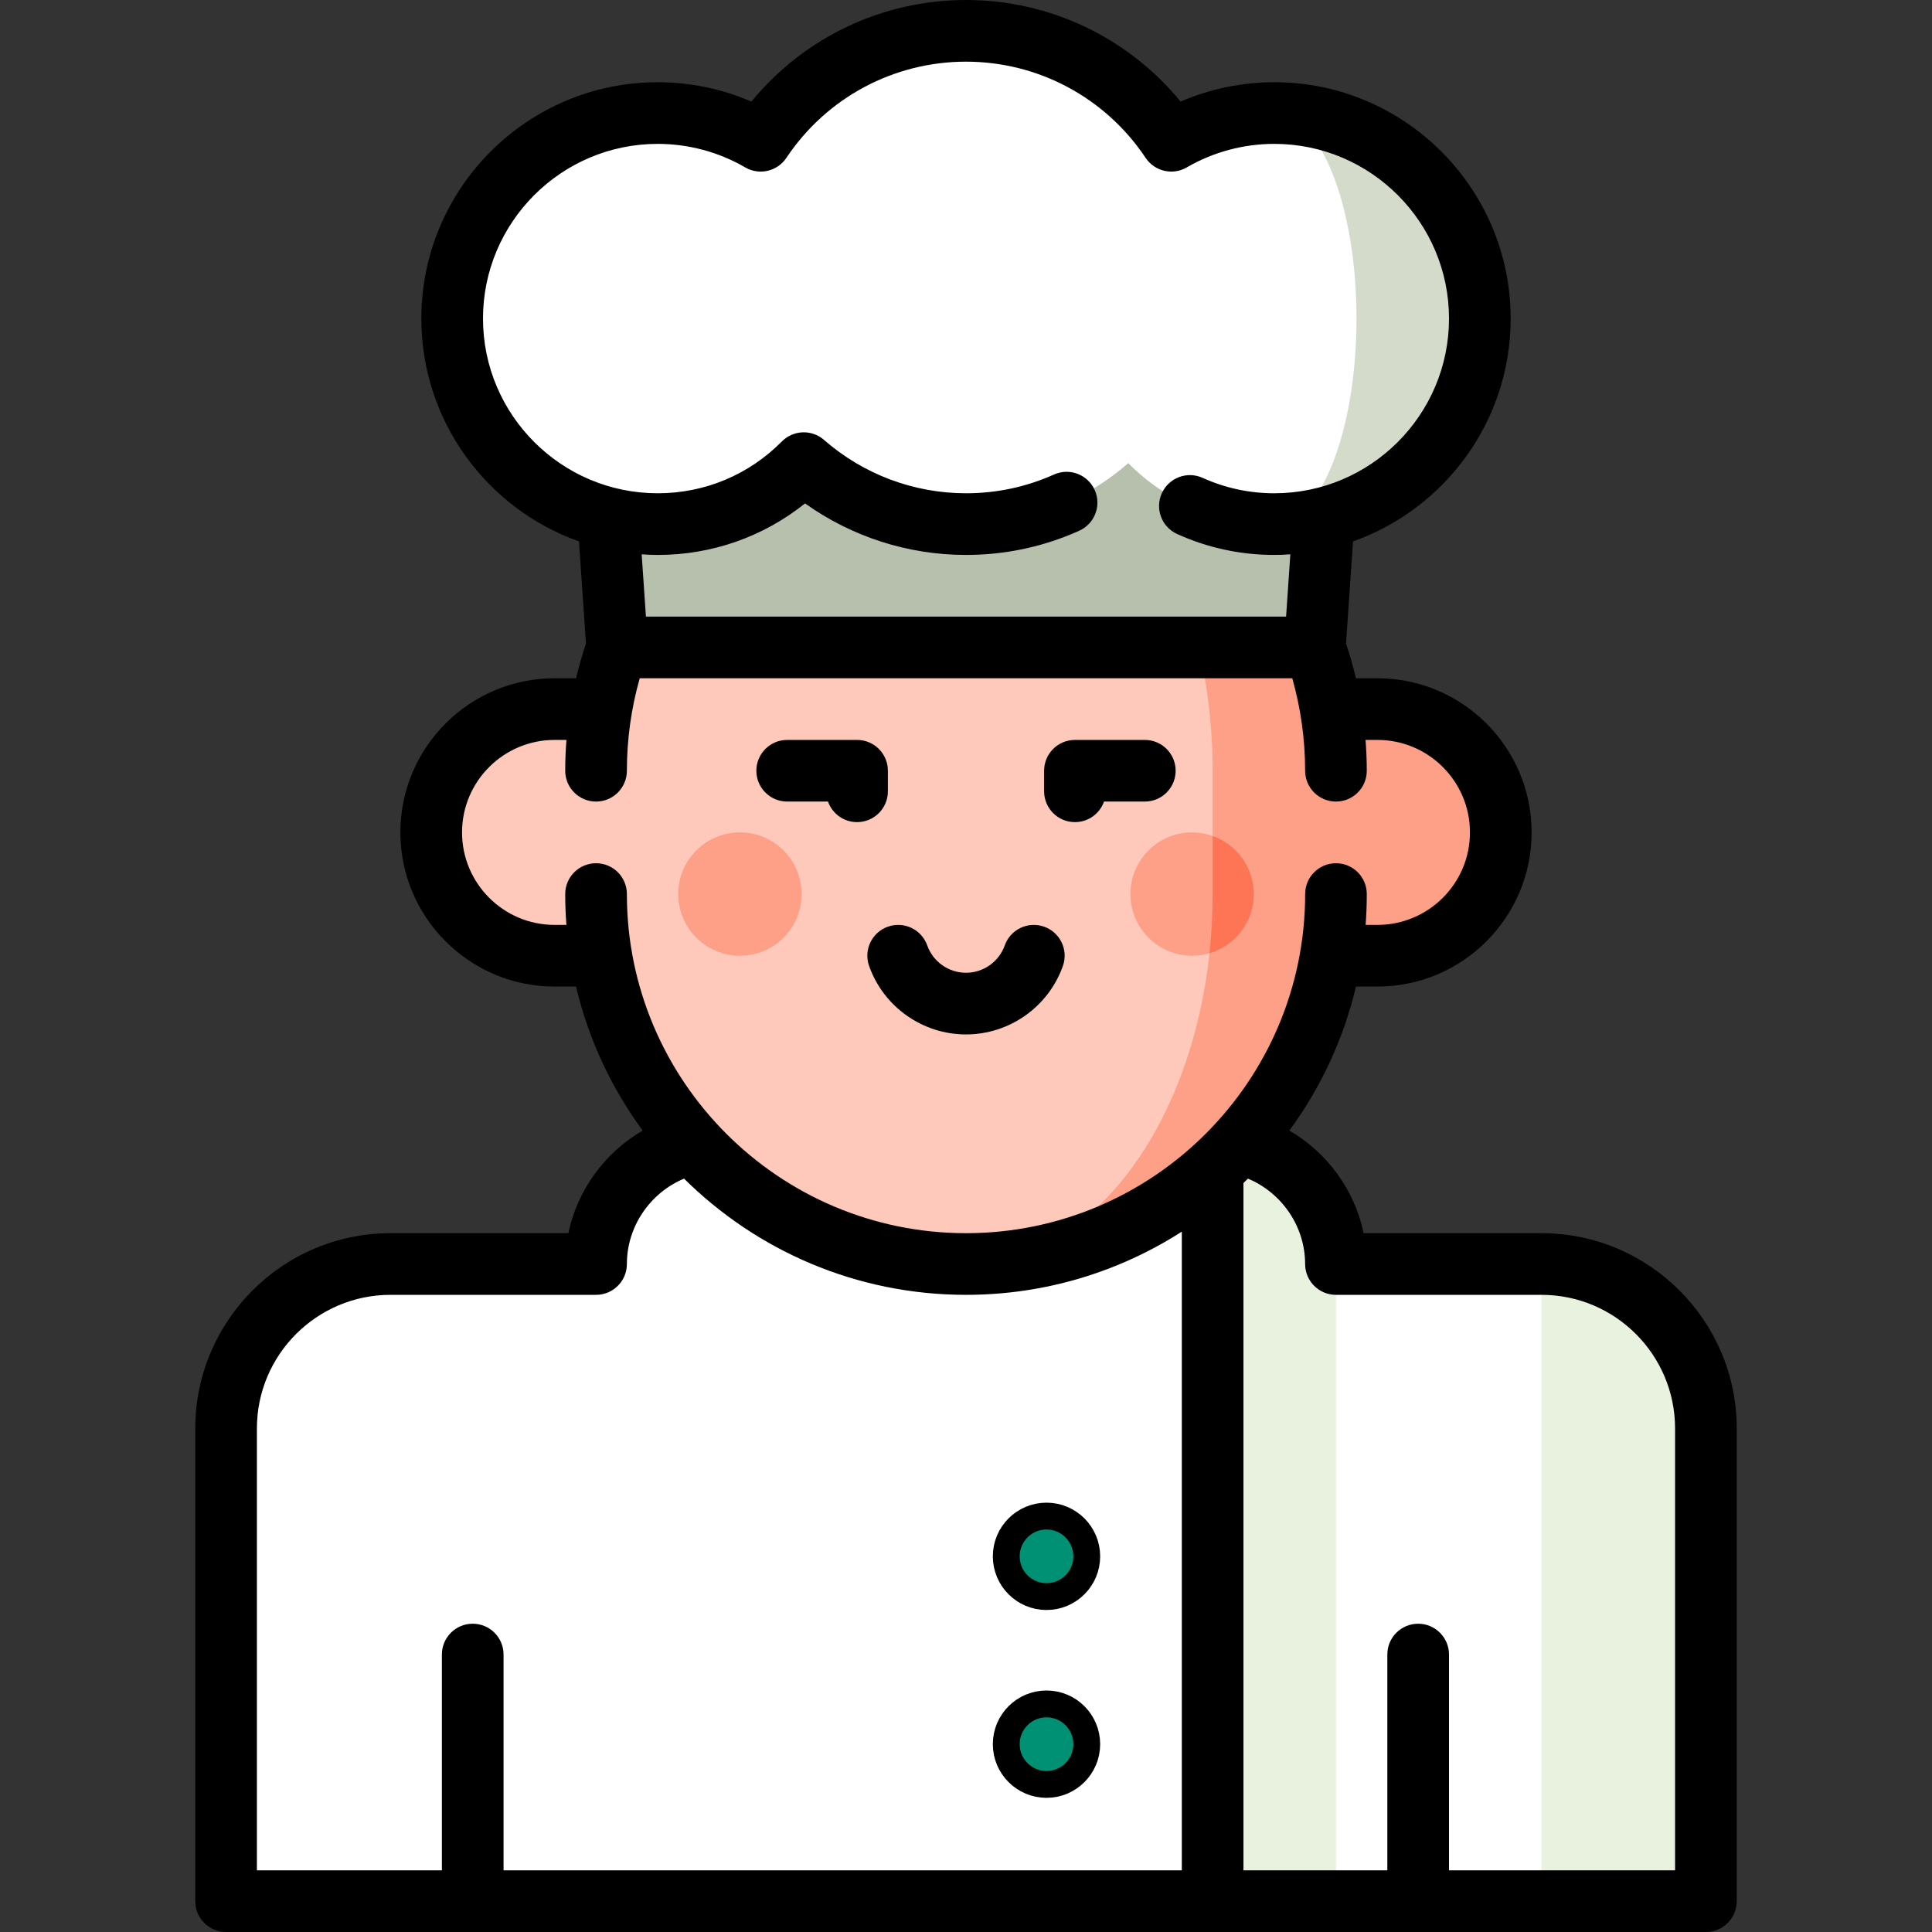 <svg width="72" height="72" viewBox="0 0 72 72" fill="none" xmlns="http://www.w3.org/2000/svg">
<rect x="0" y="0" width="72" height="72" fill="#333333" stroke="none"/>
<g clip-path="url(#clip0_361_24)">
<path d="M57.447 47.106L52.851 58.979L57.447 70.851H63.575V53.234C63.575 49.85 60.831 47.106 57.447 47.106Z" fill="#E9F1DF"/>
<path d="M49.787 47.106L45.191 42.511H26.808C24.281 42.511 22.213 44.579 22.213 47.106H14.553C11.169 47.106 8.426 49.85 8.426 53.234V70.851H45.191L47.489 64.223L49.787 70.851H57.447V47.106H49.787Z" fill="white"/>
<path d="M45.191 42.511V70.851H49.787V47.106C49.787 44.579 47.719 42.511 45.191 42.511Z" fill="#E9F1DF"/>
<path d="M20.666 26.425C18.127 26.425 16.07 28.483 16.07 31.021C16.07 33.559 18.127 35.617 20.666 35.617H36V26.425H20.666Z" fill="#FEC8BB"/>
<path d="M51.334 26.425H36V35.617H51.334C53.873 35.617 55.93 33.559 55.93 31.021C55.93 28.483 53.873 26.425 51.334 26.425Z" fill="#FE9F88"/>
<path d="M36 14.936V47.106C43.614 47.106 49.787 40.934 49.787 33.319V28.724C49.787 21.109 43.614 14.936 36 14.936Z" fill="#FE9F88"/>
<path d="M45.191 33.319V28.724C45.191 21.109 41.076 14.936 36 14.936C28.386 14.936 22.213 21.109 22.213 28.724V33.319C22.213 40.934 28.386 47.106 36 47.106C41.076 47.106 45.191 40.934 45.191 33.319Z" fill="#FEC8BB"/>
<path d="M27.575 35.617C28.844 35.617 29.872 34.588 29.872 33.319C29.872 32.05 28.844 31.021 27.575 31.021C26.305 31.021 25.277 32.05 25.277 33.319C25.277 34.588 26.305 35.617 27.575 35.617Z" fill="#FE9F88"/>
<path d="M45.191 31.155L43.602 33.318L45.074 35.523C46.027 35.242 46.724 34.363 46.724 33.319C46.724 32.319 46.083 31.471 45.191 31.155Z" fill="#FD7555"/>
<path d="M45.191 31.155C44.952 31.07 44.695 31.021 44.426 31.021C43.157 31.021 42.128 32.05 42.128 33.319C42.128 34.588 43.157 35.617 44.426 35.617C44.651 35.617 44.868 35.583 45.074 35.523C45.151 34.805 45.191 34.069 45.191 33.319V31.155Z" fill="#FE9F88"/>
<path d="M22.213 12.638L22.998 24.128H49.002L49.787 12.638H22.213Z" fill="#B7BFAD"/>
<path d="M47.489 4.213V19.532C51.72 19.532 55.149 16.102 55.149 11.872C55.149 7.642 51.72 4.213 47.489 4.213Z" fill="#D4DBCA"/>
<path d="M50.553 11.872C50.553 7.642 49.181 4.213 47.489 4.213C46.09 4.213 44.779 4.59 43.65 5.246C42.002 2.776 39.191 1.149 36 1.149C32.809 1.149 29.998 2.776 28.35 5.246C27.221 4.59 25.91 4.213 24.511 4.213C20.28 4.213 16.851 7.642 16.851 11.872C16.851 16.103 20.28 19.532 24.511 19.532C26.64 19.532 28.566 18.663 29.954 17.26C31.57 18.674 33.684 19.532 36 19.532C38.316 19.532 40.43 18.674 42.046 17.26C43.434 18.663 45.36 19.532 47.489 19.532C49.181 19.532 50.553 16.103 50.553 11.872Z" fill="white"/>
<path d="M57.447 45.957H50.818C50.484 44.349 49.461 42.952 48.05 42.133C49.211 40.551 50.068 38.733 50.534 36.766H51.334C54.502 36.766 57.079 34.189 57.079 31.021C57.079 27.854 54.502 25.277 51.334 25.277H50.532C50.429 24.84 50.306 24.409 50.163 23.982L50.423 20.177C53.842 18.965 56.298 15.701 56.298 11.872C56.298 7.015 52.346 3.064 47.489 3.064C46.286 3.064 45.096 3.312 43.997 3.786C42.041 1.398 39.12 0 36 0C32.88 0 29.959 1.398 28.003 3.786C26.904 3.312 25.714 3.064 24.511 3.064C19.654 3.064 15.702 7.015 15.702 11.872C15.702 15.701 18.158 18.965 21.577 20.177L21.837 23.982C21.694 24.409 21.571 24.84 21.468 25.277H20.666C17.498 25.277 14.921 27.854 14.921 31.021C14.921 34.189 17.498 36.766 20.666 36.766H21.466C21.932 38.733 22.789 40.551 23.95 42.133C22.539 42.952 21.517 44.349 21.182 45.957H14.553C10.541 45.957 7.277 49.222 7.277 53.234V70.851C7.277 71.486 7.791 72 8.426 72H63.575C64.209 72 64.723 71.486 64.723 70.851V53.234C64.723 49.222 61.459 45.957 57.447 45.957ZM40.797 18.262C40.537 17.683 39.858 17.424 39.279 17.684C38.243 18.148 37.14 18.383 36 18.383C34.055 18.383 32.176 17.677 30.71 16.395C30.253 15.996 29.565 16.02 29.137 16.452C27.905 17.697 26.262 18.383 24.511 18.383C20.921 18.383 18 15.462 18 11.872C18 8.282 20.921 5.362 24.511 5.362C25.656 5.362 26.785 5.665 27.773 6.239C28.298 6.544 28.969 6.388 29.306 5.883C30.804 3.638 33.306 2.298 36 2.298C38.694 2.298 41.196 3.638 42.694 5.883C43.031 6.388 43.703 6.544 44.227 6.239C45.215 5.665 46.344 5.362 47.489 5.362C51.079 5.362 54 8.282 54 11.872C54 15.462 51.079 18.383 47.489 18.383C46.561 18.383 45.662 18.189 44.817 17.808C44.238 17.547 43.558 17.805 43.297 18.383C43.036 18.961 43.293 19.642 43.871 19.903C45.016 20.419 46.233 20.681 47.489 20.681C47.691 20.681 47.889 20.672 48.087 20.658L47.929 22.979H24.072L23.913 20.658C24.111 20.672 24.31 20.681 24.511 20.681C26.532 20.681 28.447 20.005 30.002 18.761C31.746 20.005 33.841 20.681 36 20.681C37.466 20.681 38.885 20.378 40.218 19.78C40.797 19.521 41.056 18.841 40.797 18.262ZM20.666 34.468C18.765 34.468 17.219 32.922 17.219 31.021C17.219 29.121 18.765 27.575 20.666 27.575H21.11C21.08 27.956 21.064 28.339 21.064 28.723C21.064 29.358 21.578 29.872 22.213 29.872C22.847 29.872 23.362 29.358 23.362 28.723C23.362 27.55 23.524 26.394 23.841 25.277H48.159C48.475 26.394 48.638 27.549 48.638 28.723C48.638 29.358 49.152 29.872 49.787 29.872C50.422 29.872 50.936 29.358 50.936 28.723C50.936 28.339 50.919 27.956 50.89 27.575H51.334C53.235 27.575 54.781 29.121 54.781 31.021C54.781 32.922 53.235 34.468 51.334 34.468H50.892C50.922 34.089 50.936 33.706 50.936 33.319C50.936 32.684 50.422 32.17 49.787 32.17C49.153 32.17 48.639 32.684 48.639 33.319C48.639 40.288 42.969 45.957 36 45.957C29.032 45.957 23.362 40.288 23.362 33.319C23.362 32.684 22.848 32.17 22.213 32.17C21.578 32.17 21.064 32.684 21.064 33.319C21.064 33.706 21.079 34.089 21.108 34.468H20.666ZM9.574 53.234C9.574 50.489 11.808 48.255 14.553 48.255H22.213C22.848 48.255 23.362 47.741 23.362 47.106C23.362 45.707 24.229 44.452 25.493 43.924C28.194 46.6 31.907 48.255 36 48.255C38.959 48.255 41.72 47.39 44.043 45.9V69.702H18.766V61.66C18.766 61.025 18.252 60.511 17.617 60.511C16.982 60.511 16.468 61.025 16.468 61.66V69.702H9.574V53.234ZM62.425 69.702H54V61.66C54 61.025 53.486 60.511 52.851 60.511C52.216 60.511 51.702 61.025 51.702 61.66V69.702H46.34V44.087C46.396 44.033 46.452 43.979 46.507 43.924C47.771 44.452 48.638 45.707 48.638 47.106C48.638 47.741 49.153 48.255 49.787 48.255H57.447C60.192 48.255 62.425 50.489 62.425 53.234V69.702Z" fill="black"/>
<path d="M29.336 29.872H30.857C31.015 30.319 31.44 30.638 31.94 30.638C32.575 30.638 33.089 30.124 33.089 29.489V28.723C33.089 28.089 32.575 27.575 31.94 27.575H29.336C28.701 27.575 28.187 28.089 28.187 28.723C28.187 29.358 28.701 29.872 29.336 29.872Z" fill="black"/>
<path d="M40.06 30.638C40.56 30.638 40.986 30.319 41.143 29.872H42.664C43.298 29.872 43.813 29.358 43.813 28.723C43.813 28.089 43.298 27.575 42.664 27.575H40.06C39.425 27.575 38.911 28.089 38.911 28.723V29.489C38.911 30.124 39.425 30.638 40.06 30.638Z" fill="black"/>
<path d="M32.39 36.002C32.931 37.526 34.382 38.55 36 38.55C37.617 38.55 39.068 37.526 39.61 36.002C39.823 35.404 39.51 34.747 38.912 34.535C38.315 34.322 37.657 34.634 37.445 35.232C37.228 35.842 36.647 36.252 36 36.252C35.352 36.252 34.772 35.842 34.555 35.232C34.342 34.634 33.685 34.322 33.087 34.535C32.49 34.747 32.177 35.404 32.39 36.002Z" fill="black"/>
<path d="M40.5 58C40.5 58.828 39.828 59.5 39 59.5C38.172 59.5 37.5 58.828 37.5 58C37.5 57.172 38.172 56.5 39 56.5C39.828 56.5 40.5 57.172 40.5 58Z" fill="#009175" stroke="black"/>
<path d="M40.5 65C40.5 65.828 39.828 66.5 39 66.5C38.172 66.5 37.5 65.828 37.5 65C37.5 64.172 38.172 63.5 39 63.5C39.828 63.5 40.5 64.172 40.5 65Z" fill="#009175" stroke="black"/>
</g>
<defs>
<clipPath id="clip0_361_24">
<rect width="72" height="72" fill="white"/>
</clipPath>
</defs>
</svg>
